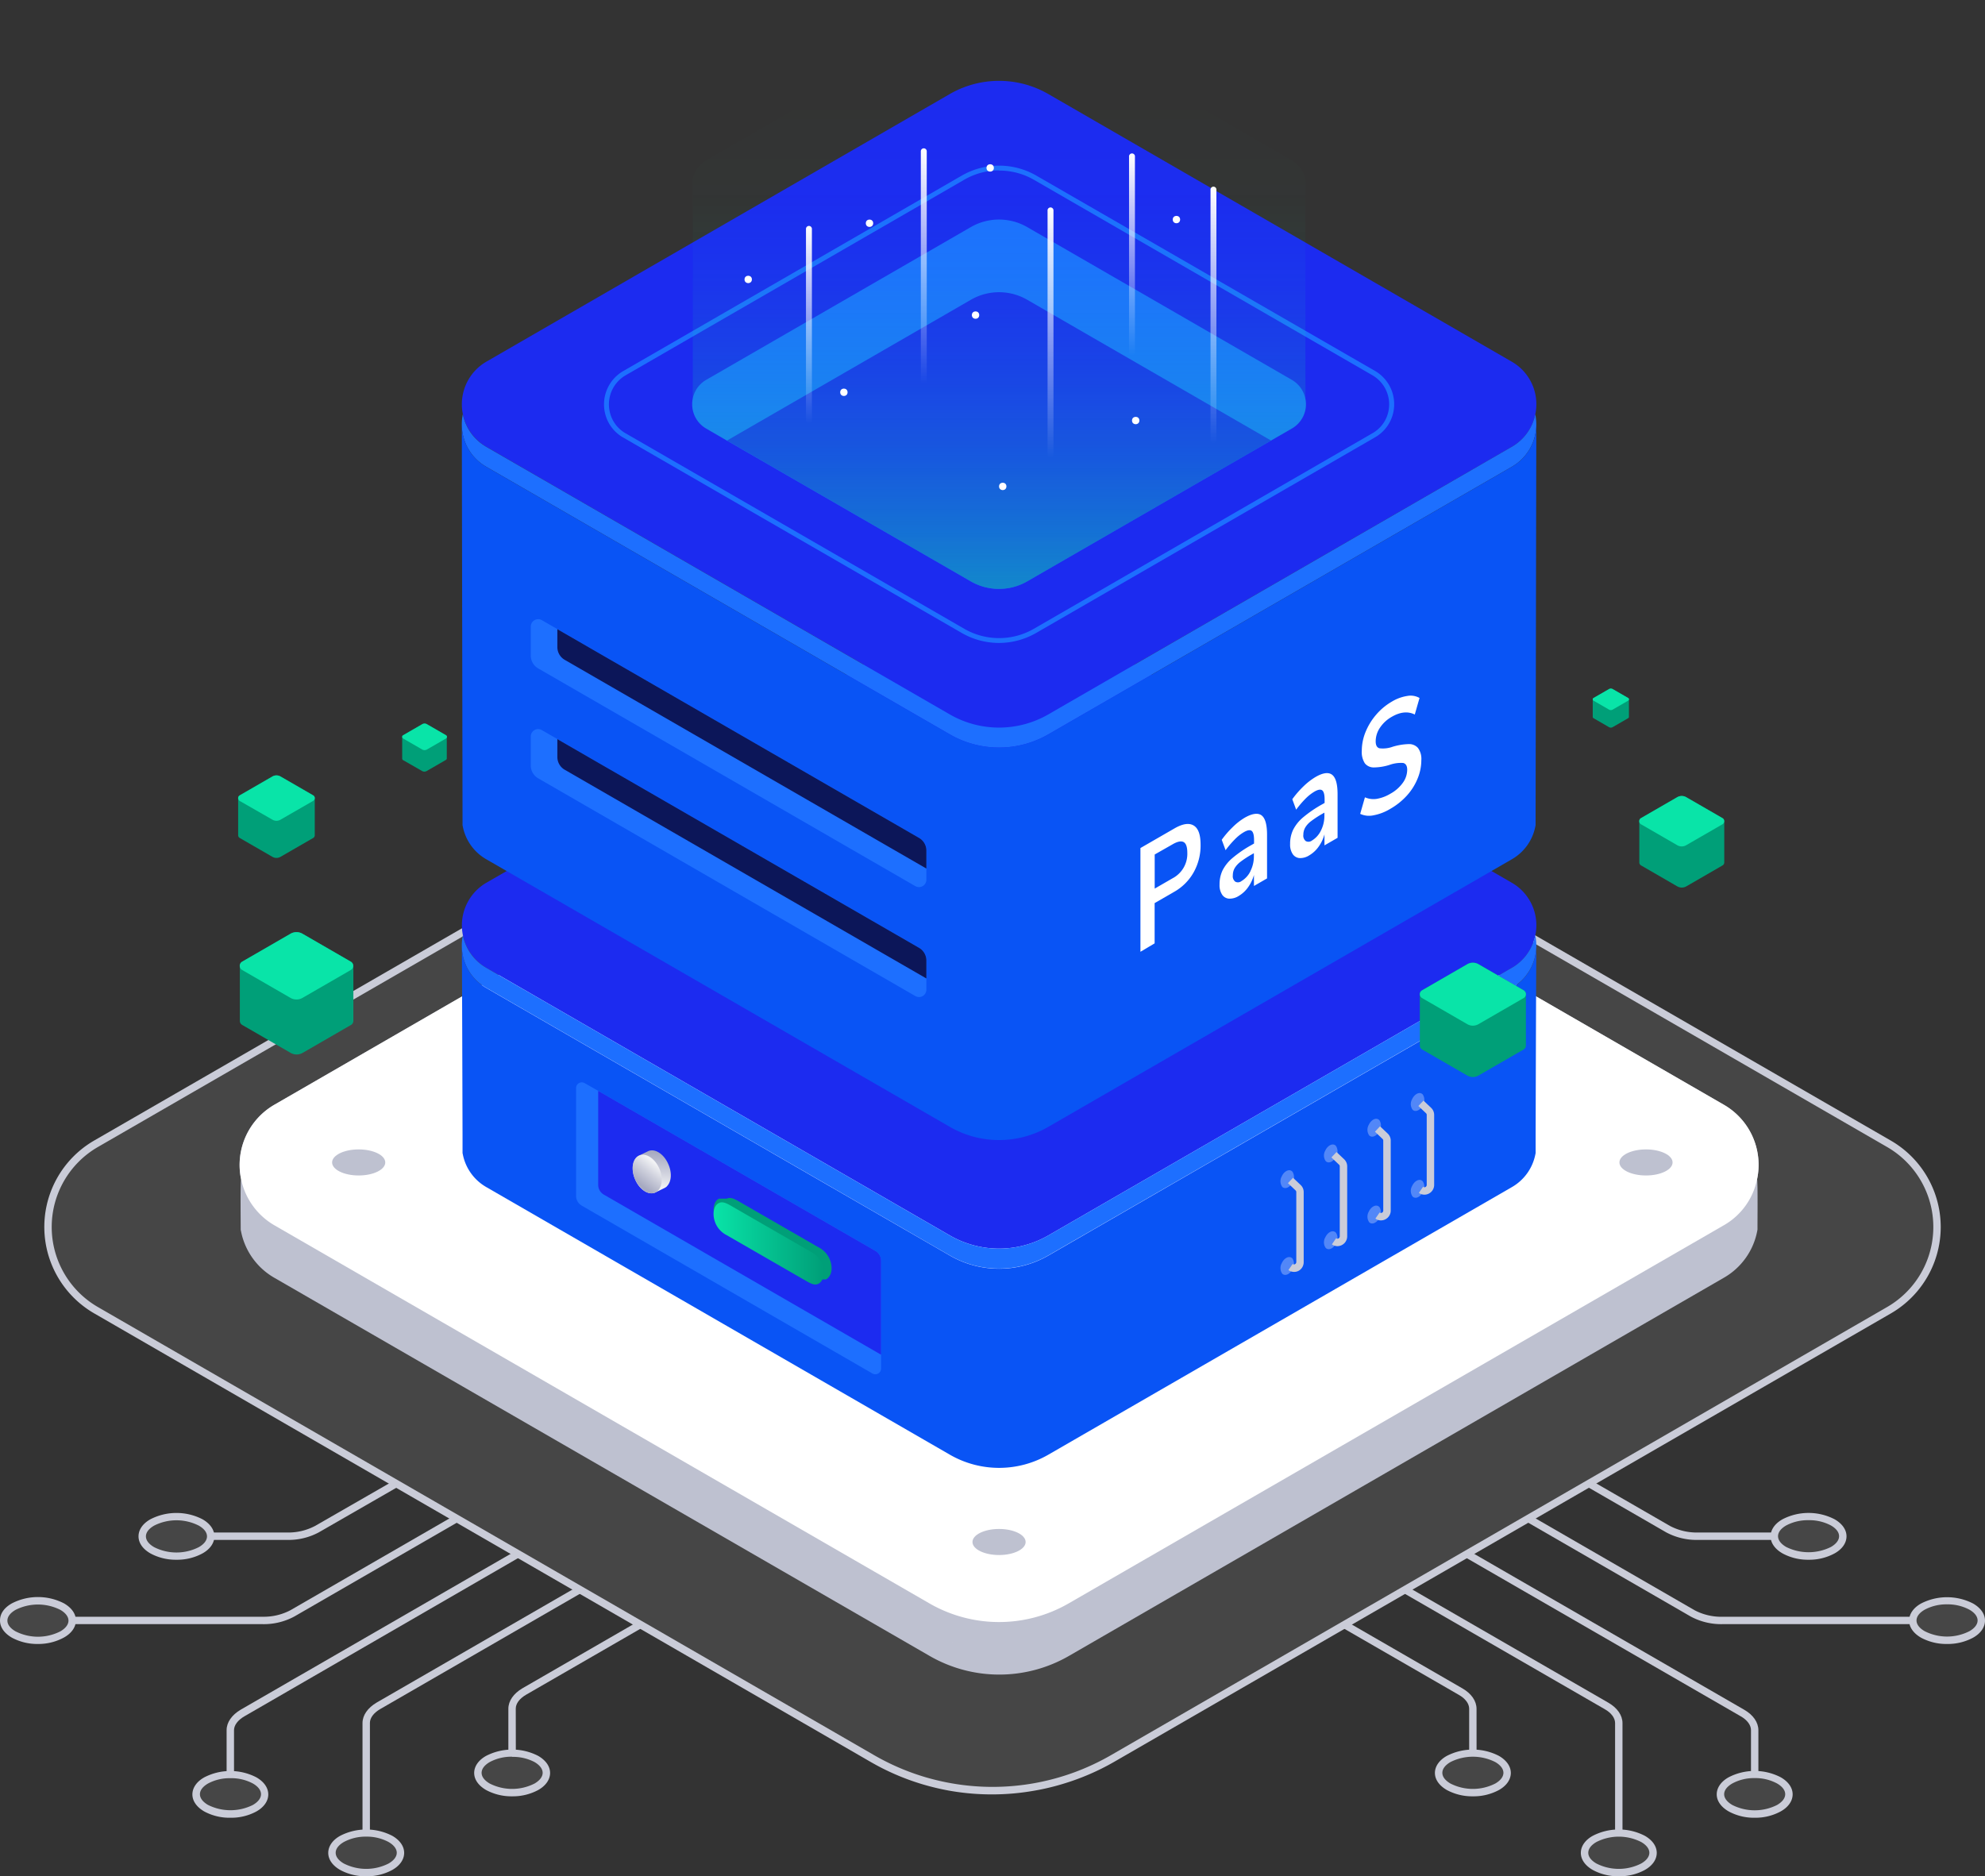 <svg xmlns="http://www.w3.org/2000/svg" xmlns:xlink="http://www.w3.org/1999/xlink" viewBox="0 0 581.8 550"><rect x="0" y="0" width="581.8" height="550" fill="#333333" stroke="none"/><defs><style>.cls-1{isolation:isolate;}.cls-2{fill:#f2f3f5;fill-opacity:0.1;}.cls-3{fill:#caccd8;}.cls-4{fill:#bec1d0;}.cls-11,.cls-5{fill:#fff;}.cls-6{fill:#1c2bf0;}.cls-7{fill:#1d6fff;}.cls-8{fill:#0954f5;}.cls-9{fill:#009f78;}.cls-10{fill:url(#linear-gradient);}.cls-11{opacity:0.3;}.cls-12{fill:url(#linear-gradient-2);}.cls-13{fill:url(#linear-gradient-3);}.cls-14{fill:#0c1659;}.cls-15,.cls-16,.cls-17,.cls-18,.cls-19,.cls-20{mix-blend-mode:screen;}.cls-15{fill:url(#linear-gradient-4);}.cls-16{fill:url(#linear-gradient-5);}.cls-17{fill:url(#linear-gradient-6);}.cls-18{fill:url(#linear-gradient-7);}.cls-19{fill:url(#linear-gradient-8);}.cls-20{fill:url(#linear-gradient-9);}.cls-21{fill:#09e4a8;}</style><linearGradient id="linear-gradient" x1="209.14" y1="364.48" x2="241.43" y2="364.48" gradientUnits="userSpaceOnUse"><stop offset="0" stop-color="#09e4a8"/><stop offset="0.4" stop-color="#05c794"/><stop offset="1" stop-color="#009f78"/></linearGradient><linearGradient id="linear-gradient-2" x1="190.6" y1="347.99" x2="191.55" y2="337.7" gradientUnits="userSpaceOnUse"><stop offset="0" stop-color="#f2f3f5"/><stop offset="0.44" stop-color="#cfd1dd"/><stop offset="1" stop-color="#a7aac1"/></linearGradient><linearGradient id="linear-gradient-3" x1="192.14" y1="341.01" x2="187.47" y2="346.98" xlink:href="#linear-gradient-2"/><linearGradient id="linear-gradient-4" x1="292.82" y1="172.29" x2="292.82" y2="25.32" gradientUnits="userSpaceOnUse"><stop offset="0" stop-color="#09e4a8" stop-opacity="0.5"/><stop offset="0.11" stop-color="#09e4a8" stop-opacity="0.38"/><stop offset="0.27" stop-color="#09e4a8" stop-opacity="0.24"/><stop offset="0.43" stop-color="#09e4a8" stop-opacity="0.14"/><stop offset="0.6" stop-color="#09e4a8" stop-opacity="0.06"/><stop offset="0.78" stop-color="#09e4a8" stop-opacity="0.01"/><stop offset="1" stop-color="#09e4a8" stop-opacity="0"/></linearGradient><linearGradient id="linear-gradient-5" x1="355.67" y1="129.91" x2="355.67" y2="54.81" gradientUnits="userSpaceOnUse"><stop offset="0" stop-color="#fff" stop-opacity="0"/><stop offset="1" stop-color="#fff"/></linearGradient><linearGradient id="linear-gradient-6" x1="331.79" y1="104.17" x2="331.79" y2="45.07" xlink:href="#linear-gradient-5"/><linearGradient id="linear-gradient-7" x1="307.91" y1="134.24" x2="307.91" y2="60.9" xlink:href="#linear-gradient-5"/><linearGradient id="linear-gradient-8" x1="237.1" y1="124.12" x2="237.1" y2="66.23" xlink:href="#linear-gradient-5"/><linearGradient id="linear-gradient-9" x1="270.76" y1="112.45" x2="270.76" y2="43.48" xlink:href="#linear-gradient-5"/></defs><g class="cls-1"><g id="Layer_2" data-name="Layer 2"><g id="illustration-2"><g id="bed"><path class="cls-2" d="M567.73,359.68a27.89,27.89,0,0,1-14.09,24.4l-25.09,14.5L326.13,515.45A70.44,70.44,0,0,1,311,522a67.76,67.76,0,0,1-8.12,1.9,70.45,70.45,0,0,1-47.15-8.42L53.25,398.58l-25.09-14.5a28.17,28.17,0,0,1,0-48.8L255.69,203.91a70.45,70.45,0,0,1,70.44,0L553.64,335.28A27.88,27.88,0,0,1,567.73,359.68Z"/><path class="cls-3" d="M290.93,526a72,72,0,0,1-12.15-1,73.12,73.12,0,0,1-8.24-1.92,70.94,70.94,0,0,1-15.39-6.62L27.62,385a29.26,29.26,0,0,1,0-50.68L255.15,203a71.74,71.74,0,0,1,71.52,0L554.19,334.34a29.26,29.26,0,0,1,0,50.68L326.67,516.39A71.09,71.09,0,0,1,311.26,523a68.87,68.87,0,0,1-8.24,1.93A71.25,71.25,0,0,1,290.93,526Zm0-330.38a69.41,69.41,0,0,0-34.68,9.26L28.7,336.22a27.09,27.09,0,0,0,0,46.92L256.23,514.51a69.58,69.58,0,0,0,14.93,6.42,71.2,71.2,0,0,0,8,1.86,69.38,69.38,0,0,0,46.44-8.28L553.1,383.14a27.08,27.08,0,0,0,0-46.92L325.58,204.85A69.35,69.35,0,0,0,290.91,195.59Z"/><ellipse class="cls-2" cx="150.11" cy="519.67" rx="10.04" ry="5.79"/><path class="cls-3" d="M150.11,526.56a15.62,15.62,0,0,1-7.64-1.85c-2.25-1.3-3.49-3.09-3.49-5s1.24-3.74,3.49-5a16.68,16.68,0,0,1,15.28,0c2.24,1.3,3.48,3.09,3.48,5s-1.24,3.74-3.48,5h0A15.68,15.68,0,0,1,150.11,526.56Zm0-11.61a13.45,13.45,0,0,0-6.56,1.56c-1.54.89-2.39,2-2.39,3.16s.85,2.26,2.39,3.15a14.49,14.49,0,0,0,13.11,0h0c1.54-.89,2.39-2,2.39-3.15s-.85-2.26-2.39-3.16A13.44,13.44,0,0,0,150.11,515Z"/><ellipse class="cls-2" cx="107.34" cy="543.11" rx="10.04" ry="5.79"/><path class="cls-3" d="M107.34,550a15.52,15.52,0,0,1-7.64-1.86c-2.25-1.29-3.49-3.08-3.49-5s1.24-3.75,3.49-5a16.65,16.65,0,0,1,15.28,0c2.24,1.29,3.48,3.08,3.48,5s-1.24,3.74-3.48,5A15.52,15.52,0,0,1,107.34,550Zm0-11.62a13.45,13.45,0,0,0-6.56,1.57c-1.54.89-2.39,2-2.39,3.16s.85,2.26,2.39,3.15a14.49,14.49,0,0,0,13.11,0h0c1.54-.89,2.4-2,2.4-3.15s-.86-2.27-2.4-3.16A13.44,13.44,0,0,0,107.34,538.38Z"/><ellipse class="cls-2" cx="67.51" cy="525.94" rx="10.04" ry="5.79"/><path class="cls-3" d="M67.51,532.84A15.52,15.52,0,0,1,59.87,531c-2.25-1.3-3.48-3.09-3.48-5s1.23-3.74,3.48-5a16.62,16.62,0,0,1,15.28,0c2.24,1.29,3.48,3.08,3.48,5s-1.24,3.74-3.48,5h0A15.52,15.52,0,0,1,67.51,532.84Zm0-11.59A13.38,13.38,0,0,0,61,522.79c-1.55.89-2.4,2-2.4,3.15s.85,2.27,2.4,3.16a14.72,14.72,0,0,0,13.1,0h0c1.55-.89,2.4-2,2.4-3.16s-.85-2.26-2.4-3.15A13.38,13.38,0,0,0,67.51,521.25Z"/><path class="cls-3" d="M66.42,520.15v-13c0-2.27,1.51-4.44,4.15-6l80.72-46.6,1.08,1.88L71.65,503.1c-1.94,1.12-3.06,2.61-3.06,4.08v13Z"/><path class="cls-3" d="M151.19,513.88H149v-13c0-2.27,1.51-4.45,4.14-6l34-19.63,1.09,1.89-34,19.62c-1.94,1.12-3.06,2.61-3.06,4.08Z"/><path class="cls-3" d="M108.42,537.31h-2.17V505.08c0-2.27,1.51-4.44,4.14-6l59-34.06,1.09,1.88-59,34.06c-1.94,1.12-3.06,2.61-3.06,4.08Z"/><ellipse class="cls-2" cx="51.72" cy="450.31" rx="10.04" ry="5.79"/><path class="cls-3" d="M51.72,457.21a15.52,15.52,0,0,1-7.64-1.86c-2.25-1.29-3.48-3.08-3.48-5s1.23-3.74,3.48-5h0a16.68,16.68,0,0,1,15.28,0c2.24,1.29,3.48,3.08,3.48,5s-1.24,3.75-3.48,5A15.52,15.52,0,0,1,51.72,457.21Zm-6.55-10c-1.55.89-2.4,2-2.4,3.15s.85,2.27,2.4,3.16a14.47,14.47,0,0,0,13.1,0c1.55-.89,2.4-2,2.4-3.16s-.85-2.26-2.4-3.15a14.5,14.5,0,0,0-13.1,0Z"/><ellipse class="cls-2" cx="11.12" cy="475.01" rx="10.04" ry="5.79"/><path class="cls-3" d="M11.12,481.9a15.65,15.65,0,0,1-7.64-1.85C1.24,478.75,0,477,0,475s1.24-3.74,3.48-5h0a16.68,16.68,0,0,1,15.28,0c2.25,1.3,3.49,3.09,3.49,5s-1.24,3.74-3.49,5A15.62,15.62,0,0,1,11.12,481.9Zm-6.55-10c-1.55.89-2.4,2-2.4,3.16s.85,2.26,2.4,3.15a14.49,14.49,0,0,0,13.11,0c1.54-.89,2.39-2,2.39-3.15s-.85-2.27-2.39-3.16a14.55,14.55,0,0,0-13.11,0Z"/><path class="cls-3" d="M84.22,451.4H61.75v-2.17H84.22a16.81,16.81,0,0,0,8.15-1.94L115.49,434l1.08,1.88L93.45,449.18A18.78,18.78,0,0,1,84.22,451.4Z"/><path class="cls-3" d="M77,476.09H21.16v-2.17H77A16.76,16.76,0,0,0,85.14,472l48.12-27.78,1.08,1.88L86.23,473.87A18.79,18.79,0,0,1,77,476.09Z"/><ellipse class="cls-2" cx="431.7" cy="519.67" rx="10.04" ry="5.79"/><path class="cls-3" d="M431.7,526.56a15.62,15.62,0,0,1-7.64-1.85h0c-2.25-1.3-3.49-3.09-3.49-5s1.24-3.74,3.49-5a16.68,16.68,0,0,1,15.28,0c2.24,1.3,3.48,3.09,3.48,5s-1.24,3.74-3.48,5A15.62,15.62,0,0,1,431.7,526.56Zm-6.56-3.74a14.49,14.49,0,0,0,13.11,0c1.55-.89,2.4-2,2.4-3.15s-.85-2.27-2.4-3.16a14.55,14.55,0,0,0-13.11,0c-1.54.89-2.39,2-2.39,3.16s.85,2.26,2.39,3.15Z"/><ellipse class="cls-2" cx="474.47" cy="543.11" rx="10.04" ry="5.79"/><path class="cls-3" d="M474.47,550a15.52,15.52,0,0,1-7.64-1.86h0c-2.25-1.29-3.49-3.08-3.49-5s1.24-3.75,3.49-5a16.62,16.62,0,0,1,15.28,0c2.24,1.29,3.48,3.08,3.48,5s-1.24,3.74-3.48,5A15.54,15.54,0,0,1,474.47,550Zm-6.56-3.74a14.49,14.49,0,0,0,13.11,0c1.55-.89,2.4-2,2.4-3.15s-.85-2.27-2.4-3.16a14.49,14.49,0,0,0-13.11,0c-1.54.89-2.39,2-2.39,3.16s.85,2.26,2.39,3.15Z"/><ellipse class="cls-2" cx="514.29" cy="525.94" rx="10.04" ry="5.79"/><path class="cls-3" d="M514.29,532.84a15.51,15.51,0,0,1-7.63-1.86c-2.25-1.3-3.49-3.09-3.49-5s1.24-3.74,3.49-5a16.6,16.6,0,0,1,15.27,0c2.25,1.29,3.49,3.08,3.49,5s-1.24,3.74-3.49,5A15.52,15.52,0,0,1,514.29,532.84Zm0-11.62a13.33,13.33,0,0,0-6.55,1.57c-1.54.89-2.39,2-2.39,3.15s.85,2.27,2.39,3.16h0a14.55,14.55,0,0,0,13.11,0c1.54-.89,2.39-2,2.39-3.16s-.85-2.26-2.39-3.15A13.35,13.35,0,0,0,514.29,521.22Z"/><path class="cls-3" d="M515.38,520.15h-2.17v-13c0-1.47-1.12-3-3.06-4.08l-80.72-46.6,1.09-1.88,80.72,46.6c2.63,1.52,4.14,3.69,4.14,6Z"/><path class="cls-3" d="M432.78,513.88h-2.17v-13c0-1.47-1.11-3-3.06-4.08l-34-19.62,1.08-1.89,34,19.63c2.63,1.51,4.14,3.69,4.14,6Z"/><path class="cls-3" d="M475.55,537.31h-2.17V505.08c0-1.47-1.12-3-3.06-4.08l-59-34.06,1.09-1.88,59,34.06c2.63,1.52,4.14,3.69,4.14,6Z"/><ellipse class="cls-2" cx="530.09" cy="450.31" rx="10.04" ry="5.79"/><path class="cls-3" d="M530.09,457.21a15.52,15.52,0,0,1-7.64-1.86c-2.25-1.29-3.49-3.08-3.49-5s1.24-3.74,3.49-5a16.6,16.6,0,0,1,15.27,0h0c2.25,1.29,3.49,3.08,3.49,5s-1.24,3.75-3.49,5A15.51,15.51,0,0,1,530.09,457.21Zm0-11.59a13.45,13.45,0,0,0-6.56,1.54c-1.54.89-2.39,2-2.39,3.15s.85,2.27,2.39,3.16a14.74,14.74,0,0,0,13.11,0c1.54-.89,2.39-2,2.39-3.16s-.85-2.26-2.39-3.15A13.43,13.43,0,0,0,530.09,445.62Z"/><ellipse class="cls-2" cx="570.68" cy="475.01" rx="10.04" ry="5.79"/><path class="cls-3" d="M570.68,481.9a15.62,15.62,0,0,1-7.64-1.85c-2.24-1.3-3.48-3.09-3.48-5s1.24-3.74,3.48-5a16.68,16.68,0,0,1,15.28,0c2.25,1.3,3.48,3.09,3.48,5s-1.23,3.74-3.48,5A15.62,15.62,0,0,1,570.68,481.9Zm0-11.61a13.41,13.41,0,0,0-6.55,1.56c-1.55.89-2.4,2-2.4,3.16s.85,2.26,2.4,3.15a14.47,14.47,0,0,0,13.1,0c1.55-.89,2.4-2,2.4-3.15s-.85-2.27-2.4-3.16h0A13.41,13.41,0,0,0,570.68,470.29Z"/><path class="cls-3" d="M520.05,451.4H497.59a18.85,18.85,0,0,1-9.24-2.22l-23.12-13.35,1.09-1.88,23.12,13.34a16.81,16.81,0,0,0,8.15,1.94h22.46Z"/><path class="cls-3" d="M560.65,476.09H504.81a18.85,18.85,0,0,1-9.24-2.22l-48.11-27.78,1.08-1.88L496.66,472a16.81,16.81,0,0,0,8.15,1.93h55.84Z"/></g><g id="server"><path class="cls-4" d="M515,345.66h0a20.33,20.33,0,0,0-9.79-21.83L313.24,213a40.84,40.84,0,0,0-40.85,0L80.45,323.82a20.31,20.31,0,0,0-9.79,21.83q1.62,8.09,0,0c-.24,1.19-.11,12.61-.11,14.74,0,.22.08.44.12.66a20.16,20.16,0,0,0,9.79,13.54l192,110.81a40.84,40.84,0,0,0,40.85,0L505.19,374.59A20.12,20.12,0,0,0,515,361.05q.07-.33.12-.66C515.1,358.26,515.24,347,515,345.66Z"/><path class="cls-5" d="M515,345.65a20.1,20.1,0,0,1-9.79,13.54L313.24,470a40.82,40.82,0,0,1-40.84,0L80.45,359.19a20.42,20.42,0,0,1,0-35.37L272.4,213a40.82,40.82,0,0,1,40.84,0l192,110.82A20.31,20.31,0,0,1,515,345.65Z"/><ellipse class="cls-4" cx="292.82" cy="452.01" rx="7.79" ry="3.82"/><ellipse class="cls-4" cx="482.44" cy="340.75" rx="7.79" ry="3.82"/><ellipse class="cls-4" cx="105.13" cy="340.75" rx="7.79" ry="3.82"/><path class="cls-6" d="M450,274.16a14.23,14.23,0,0,1-6.93,9.58l-135.79,78.4a28.91,28.91,0,0,1-28.9,0l-135.79-78.4a14.44,14.44,0,0,1,0-25l135.79-78.4a28.86,28.86,0,0,1,28.9,0l135.79,78.4A14.37,14.37,0,0,1,450,274.16Z"/><path class="cls-7" d="M450.28,277.09a14.29,14.29,0,0,1-7.22,12.51L307.27,368a28.91,28.91,0,0,1-28.9,0L142.58,289.6a14.25,14.25,0,0,1-7.22-12.19v-.67a14.77,14.77,0,0,1,.29-2.58,14.26,14.26,0,0,0,6.93,9.58l135.79,78.4a28.91,28.91,0,0,0,28.9,0l135.79-78.4a14.26,14.26,0,0,0,6.93-9.58A15.16,15.16,0,0,1,450.28,277.09Z"/><path class="cls-8" d="M450.29,277.09s-.07,11.11-.2,56c0,1.73,0,3.37,0,4.87a3.89,3.89,0,0,1-.09.47,14.21,14.21,0,0,1-6.92,9.58l-135.8,78.4a28.89,28.89,0,0,1-28.89,0L142.58,348a14.21,14.21,0,0,1-6.92-9.58,3.89,3.89,0,0,1-.09-.47c0-1.5,0-3.14,0-4.87-.12-44.85-.2-55.64-.2-55.64a14.28,14.28,0,0,0,7.22,12.2l122.6,70.78,13.2,7.62a28.89,28.89,0,0,0,28.89,0l13.2-7.62,122.6-70.78A14.31,14.31,0,0,0,450.29,277.09Z"/><path class="cls-7" d="M258.24,369.58v31.6a1.68,1.68,0,0,1-2.51,1.45l-85.21-49.21a3.32,3.32,0,0,1-1.67-2.88v-31.6a1.67,1.67,0,0,1,2.51-1.44l3.52,2,.43.24,81.26,46.92A3.34,3.34,0,0,1,258.24,369.58Z"/><path class="cls-6" d="M258.24,369.58v27.53L177,350.19a3.3,3.3,0,0,1-1.67-2.88V319.77l81.26,46.92A3.34,3.34,0,0,1,258.24,369.58Z"/><path class="cls-9" d="M243.07,368.87a7,7,0,0,0-3.15-3.24c-.43-.24-23.29-13.43-23.66-13.63-1.17-.65-2.24-1.12-3.22-.64H213l0,0h-.07l0,0h-.08l0,0h-.07l0,0h-.23l0,0h-.07l0,0h-.07l0,0h-.08l0,0h-.32l0,0h-.07l0,0h-.07l0,0h-.08l0,0h-.32l0,0h-.07l0,0H211l0,0h-.26l-.28.16a2.22,2.22,0,0,0-.44.38c-1.05,1.17-1.17,3.47-.18,5.64a7,7,0,0,0,3.16,3.24l23.67,13.64c1.16.64,2.23,1.11,3.2.63h.05l0,0H240l0,0h.23l0,0h.07l0,0h.08l0,0h.07l0,0h.32l0,0H241l0,0h.07l0,0h.32l0,0h.07l0,0h.08l0,0h.07l0,0H242l0,0h.07l0,0h0l.29-.16a1.76,1.76,0,0,0,.37-.35l0,0C243.94,373.36,244.08,371.05,243.07,368.87Z"/><path class="cls-10" d="M240.75,370.14a7,7,0,0,0-3.15-3.24c-.43-.23-23.29-13.42-23.66-13.63-1.17-.64-2.24-1.11-3.22-.63l-.28.16a2.22,2.22,0,0,0-.44.38c-1.05,1.17-1.17,3.47-.18,5.64a7,7,0,0,0,3.16,3.24l23.67,13.64c1.16.64,2.23,1.11,3.2.63l.29-.16a1.72,1.72,0,0,0,.37-.34l0,0C241.62,374.64,241.76,372.32,240.75,370.14Z"/><path class="cls-11" d="M414,350.71h0a.84.84,0,0,0,.2.18l.15.09c.9.44,2.13-.32,2.76-1.7a2.91,2.91,0,0,0-.1-3,1.43,1.43,0,0,0-.23-.2l-.15-.09c-.9-.44-2.13.32-2.76,1.7A2.85,2.85,0,0,0,414,350.71Z"/><path class="cls-11" d="M414,325.26h0a1.12,1.12,0,0,0,.2.18l.15.09c.9.44,2.13-.32,2.76-1.7a2.91,2.91,0,0,0-.1-3,1.07,1.07,0,0,0-.23-.2l-.15-.09c-.9-.44-2.13.32-2.76,1.7A2.85,2.85,0,0,0,414,325.26Z"/><path class="cls-3" d="M417.49,350.2a2.75,2.75,0,0,1-1.62-.53l1.24-1.79a.61.61,0,0,0,.67.08.72.72,0,0,0,.39-.63V326.81a.64.64,0,0,0-.21-.49l-2.24-2.12,1.5-1.58,2.24,2.12a2.86,2.86,0,0,1,.89,2.07v20.52a2.87,2.87,0,0,1-2.86,2.87Z"/><path class="cls-11" d="M401.29,358.25h0a.73.73,0,0,0,.2.19l.15.08c.89.44,2.12-.32,2.75-1.7a2.91,2.91,0,0,0-.09-3,1.5,1.5,0,0,0-.24-.2l-.15-.09c-.89-.44-2.13.32-2.75,1.7A2.88,2.88,0,0,0,401.29,358.25Z"/><path class="cls-11" d="M401.29,332.8h0a.58.58,0,0,0,.2.18l.15.09c.89.44,2.12-.32,2.75-1.7a2.91,2.91,0,0,0-.09-3,1.5,1.5,0,0,0-.24-.2l-.15-.09c-.89-.44-2.13.32-2.75,1.7A2.88,2.88,0,0,0,401.29,332.8Z"/><path class="cls-3" d="M404.74,357.74a2.7,2.7,0,0,1-1.61-.53l1.23-1.79a.61.61,0,0,0,.67.08.72.72,0,0,0,.4-.63V334.35a.67.67,0,0,0-.21-.49L403,331.74l1.49-1.58,2.24,2.12a2.84,2.84,0,0,1,.89,2.07v20.52a2.87,2.87,0,0,1-2.86,2.87Z"/><path class="cls-11" d="M388.55,365.79v0a1.71,1.71,0,0,0,.2.18l.15.08c.9.44,2.13-.32,2.76-1.7a2.89,2.89,0,0,0-.1-3,1.51,1.51,0,0,0-.23-.21l-.15-.08c-.9-.44-2.13.31-2.76,1.69A2.85,2.85,0,0,0,388.55,365.79Z"/><path class="cls-11" d="M388.55,340.34h0a1.19,1.19,0,0,0,.2.19l.15.08c.9.44,2.13-.32,2.76-1.7a2.89,2.89,0,0,0-.1-3,1.12,1.12,0,0,0-.23-.21l-.15-.09c-.9-.44-2.13.32-2.76,1.7A2.85,2.85,0,0,0,388.55,340.34Z"/><path class="cls-3" d="M392,365.29a2.75,2.75,0,0,1-1.62-.53l1.24-1.8a.61.61,0,0,0,.67.08.71.71,0,0,0,.39-.63V341.89a.64.64,0,0,0-.21-.49l-2.24-2.12,1.5-1.58,2.24,2.12a2.87,2.87,0,0,1,.89,2.07v20.52a2.89,2.89,0,0,1-2.86,2.88Z"/><path class="cls-11" d="M375.8,373.33l0,0a.7.7,0,0,0,.2.18l.15.08c.9.44,2.12-.32,2.75-1.69a2.91,2.91,0,0,0-.09-3,1.57,1.57,0,0,0-.24-.21l-.15-.08c-.89-.44-2.13.31-2.75,1.69A2.88,2.88,0,0,0,375.8,373.33Z"/><path class="cls-11" d="M375.8,347.88l0,0a.7.7,0,0,0,.2.18l.15.08c.9.44,2.12-.32,2.75-1.69a2.91,2.91,0,0,0-.09-3,1.57,1.57,0,0,0-.24-.21l-.15-.08c-.89-.44-2.13.31-2.75,1.69A2.88,2.88,0,0,0,375.8,347.88Z"/><path class="cls-3" d="M379.25,372.83a2.7,2.7,0,0,1-1.61-.53l1.23-1.79a.63.63,0,0,0,.67.07.72.72,0,0,0,.4-.63V349.43a.69.69,0,0,0-.21-.49l-2.24-2.12,1.49-1.58,2.24,2.12a2.84,2.84,0,0,1,.89,2.07V370a2.88,2.88,0,0,1-1.59,2.57A2.74,2.74,0,0,1,379.25,372.83Z"/><path class="cls-12" d="M195.83,341.14c-1.34-3-4-4.61-5.93-3.66l-2.66,1.3a2.79,2.79,0,0,0-.33.19,2.51,2.51,0,0,0-.5.44c-1.2,1.34-1.34,4-.2,6.46,1.35,3,4,4.61,5.93,3.66l2.66-1.3a2.69,2.69,0,0,0,.32-.19,1.47,1.47,0,0,0,.43-.39,0,0,0,0,0,0,0C196.83,346.29,197,343.64,195.83,341.14Z"/><path class="cls-13" d="M192.92,348.93l0,0a1.77,1.77,0,0,1-.43.39l-.33.19c-1.93,1-4.58-.7-5.93-3.66-1.14-2.49-1-5.12.2-6.46a2.51,2.51,0,0,1,.5-.44,2.79,2.79,0,0,1,.33-.19c1.93-.95,4.59.68,5.93,3.66C194.32,344.93,194.17,347.59,192.92,348.93Z"/><path class="cls-6" d="M450,121.42a14.23,14.23,0,0,1-6.93,9.58L307.27,209.4a28.91,28.91,0,0,1-28.9,0L142.58,131a14.44,14.44,0,0,1,0-25L278.37,27.57a28.91,28.91,0,0,1,28.9,0L443.06,106A14.37,14.37,0,0,1,450,121.42Z"/><path class="cls-7" d="M292.82,188.47a21.88,21.88,0,0,1-10.92-2.92l-99.23-57.29a11.07,11.07,0,0,1-5.41-7.49,11.27,11.27,0,0,1,5.41-12l99.23-57.3a21.9,21.9,0,0,1,21.84,0L403,108.72a11.28,11.28,0,0,1,5.41,12,11.13,11.13,0,0,1-5.41,7.49l-99.24,57.29A21.88,21.88,0,0,1,292.82,188.47Zm0-138.52a20.33,20.33,0,0,0-10.19,2.73L183.39,110a9.83,9.83,0,0,0-4.71,10.51,9.63,9.63,0,0,0,4.71,6.52l99.24,57.29a20.4,20.4,0,0,0,20.39,0L402.25,127a9.6,9.6,0,0,0,4.71-6.51h0A9.84,9.84,0,0,0,402.25,110L303,52.68A20.37,20.37,0,0,0,292.82,50Z"/><path class="cls-7" d="M450.28,124.35a14.29,14.29,0,0,1-7.22,12.51l-135.79,78.4a28.86,28.86,0,0,1-28.9,0l-135.79-78.4a14.25,14.25,0,0,1-7.22-12.19V124a14.77,14.77,0,0,1,.29-2.57,14.26,14.26,0,0,0,6.93,9.58l135.79,78.4a28.91,28.91,0,0,0,28.9,0L443.06,131a14.26,14.26,0,0,0,6.93-9.58A15.16,15.16,0,0,1,450.28,124.35Z"/><path class="cls-8" d="M450.29,124.35s-.21,116-.21,117.52a3.73,3.73,0,0,1-.09.46,14.21,14.21,0,0,1-6.92,9.58l-135.8,78.4a28.85,28.85,0,0,1-28.89,0l-135.8-78.4a14.21,14.21,0,0,1-6.92-9.58,3.73,3.73,0,0,1-.09-.46c0-1.51-.21-117.21-.21-117.21a14.28,14.28,0,0,0,7.22,12.2l122.6,70.78,13.2,7.62a28.89,28.89,0,0,0,28.89,0l13.2-7.62,122.6-70.78A14.31,14.31,0,0,0,450.29,124.35Z"/><path class="cls-7" d="M271.52,249.35v8.53a2.17,2.17,0,0,1-3.25,1.87L157.74,195.93a4.33,4.33,0,0,1-2.17-3.75v-8.51a2.17,2.17,0,0,1,3.25-1.88l4.58,2.64,106,61.18A4.29,4.29,0,0,1,271.52,249.35Z"/><path class="cls-14" d="M271.52,249.35v5.25l-106-61.18a4.32,4.32,0,0,1-2.16-3.75v-5.24l106,61.18A4.29,4.29,0,0,1,271.52,249.35Z"/><path class="cls-7" d="M271.52,281.57v8.53a2.16,2.16,0,0,1-3.25,1.87L157.74,228.15a4.32,4.32,0,0,1-2.17-3.74v-8.52a2.16,2.16,0,0,1,3.25-1.87l4.58,2.64,106,61.17A4.31,4.31,0,0,1,271.52,281.57Z"/><path class="cls-14" d="M271.52,281.57v5.25l-106-61.18a4.31,4.31,0,0,1-2.16-3.74v-5.24l106,61.17A4.31,4.31,0,0,1,271.52,281.57Z"/><path class="cls-7" d="M382.59,120.16a8.2,8.2,0,0,1-4,5.47l-6.08,3.51-71.48,41.27a16.54,16.54,0,0,1-16.5,0l-71.49-41.27L207,125.63a8.25,8.25,0,0,1,0-14.29l77.56-44.78a16.54,16.54,0,0,1,16.5,0l77.56,44.78A8.24,8.24,0,0,1,382.59,120.16Z"/><path class="cls-6" d="M372.55,129.14l-71.48,41.27a16.54,16.54,0,0,1-16.5,0l-71.49-41.27,71.49-41.27a16.49,16.49,0,0,1,16.5,0Z"/><path class="cls-15" d="M382.59,55.8a8.24,8.24,0,0,0-4-8.81L301.07,2.2a16.6,16.6,0,0,0-16.51,0L207,47a8.2,8.2,0,0,0-3.94,8.81v61.1a8.32,8.32,0,0,0,0,3.26,8.11,8.11,0,0,0,3.94,5.47l6.08,3.51,71.48,41.27a16.55,16.55,0,0,0,16.51,0l71.48-41.27,6.08-3.51a8.2,8.2,0,0,0,4-5.47,8.61,8.61,0,0,0,0-3.2Z"/><path class="cls-16" d="M355.67,129.91a.87.87,0,0,1-.87-.87V55.68a.87.87,0,1,1,1.73,0V129A.87.87,0,0,1,355.67,129.91Z"/><path class="cls-17" d="M331.79,104.17a.87.87,0,0,1-.87-.87V45.94a.87.87,0,1,1,1.73,0V103.3A.87.87,0,0,1,331.79,104.17Z"/><path class="cls-18" d="M307.91,134.24a.86.86,0,0,1-.87-.86V61.77a.87.87,0,1,1,1.73,0v71.61A.86.86,0,0,1,307.91,134.24Z"/><path class="cls-19" d="M237.1,124.12a.87.87,0,0,1-.87-.87V67.1a.87.87,0,0,1,1.74,0v56.15A.87.87,0,0,1,237.1,124.12Z"/><path class="cls-20" d="M270.76,112.45a.87.87,0,0,1-.87-.87V44.35a.87.87,0,0,1,1.74,0v67.23A.87.87,0,0,1,270.76,112.45Z"/><circle class="cls-5" cx="293.9" cy="142.58" r="1.08"/><circle class="cls-5" cx="290.22" cy="49.22" r="1.08"/><circle class="cls-5" cx="254.85" cy="65.44" r="1.08"/><circle class="cls-5" cx="344.81" cy="64.36" r="1.08"/><circle class="cls-5" cx="219.3" cy="81.91" r="1.08"/><circle class="cls-5" cx="285.93" cy="92.36" r="1.08"/><circle class="cls-5" cx="332.87" cy="123.27" r="1.08"/><circle class="cls-5" cx="247.34" cy="114.99" r="1.08"/><path class="cls-5" d="M279.3,481.46l-.36-.12v0A2.67,2.67,0,0,0,279.3,481.46Z"/><path class="cls-5" d="M334.26,248.59l9.95-5.74q3.65-2.11,5.68-.85c1.36.84,2,2.72,2,5.65a16.07,16.07,0,0,1-2,8,15,15,0,0,1-5.68,5.74l-5.79,3.34v11.8L334.26,279Zm9.43,8.86A8.1,8.1,0,0,0,348,250c0-1.69-.35-2.75-1.06-3.15s-1.79-.2-3.23.63l-5.27,3v10Z"/><path class="cls-5" d="M369.75,239q1.62,1.22,1.62,5.7v12.79l-3.84,2.22v-3.23a11.32,11.32,0,0,1-1.73,3.62,8.93,8.93,0,0,1-2.73,2.53,4.91,4.91,0,0,1-2.88.79,2.61,2.61,0,0,1-2-1.19,5,5,0,0,1-.74-2.93,9.52,9.52,0,0,1,.88-4.17,11.69,11.69,0,0,1,2.9-3.61,34.53,34.53,0,0,1,5.52-3.79l.81-.47v-1c0-1.44-.24-2.34-.7-2.7s-1.23-.24-2.31.39a12.57,12.57,0,0,0-2.63,2.1,27.41,27.41,0,0,0-2.7,3.17l-1.13-3.05a26.19,26.19,0,0,1,3.2-3.7,18.35,18.35,0,0,1,3.55-2.78C367,238.46,368.68,238.22,369.75,239Zm-3.24,16.32a9.46,9.46,0,0,0,1-4.31v-.91l-.59.34a29,29,0,0,0-3.36,2.2,6.65,6.65,0,0,0-1.71,1.89,4.29,4.29,0,0,0-.51,2.07,2,2,0,0,0,.71,1.84,1.63,1.63,0,0,0,1.81-.16A6.8,6.8,0,0,0,366.51,255.36Z"/><path class="cls-5" d="M390.43,227.1c1.07.82,1.61,2.71,1.61,5.7v12.79l-3.84,2.22v-3.23a11.26,11.26,0,0,1-1.73,3.63,8.9,8.9,0,0,1-2.73,2.52,4.9,4.9,0,0,1-2.87.8,2.66,2.66,0,0,1-2-1.2,5,5,0,0,1-.74-2.93,9.42,9.42,0,0,1,.89-4.17,11.62,11.62,0,0,1,2.89-3.61,35.2,35.2,0,0,1,5.52-3.79l.81-.46v-1c0-1.43-.23-2.33-.7-2.69s-1.23-.24-2.3.38a13.29,13.29,0,0,0-2.64,2.1,28.58,28.58,0,0,0-2.7,3.18l-1.13-3.06a27.35,27.35,0,0,1,3.2-3.7,19.5,19.5,0,0,1,3.55-2.78Q388.81,225.88,390.43,227.1Zm-3.25,16.33a9.53,9.53,0,0,0,1-4.32v-.9l-.58.33a28.52,28.52,0,0,0-3.36,2.2,6.36,6.36,0,0,0-1.71,1.89,4.19,4.19,0,0,0-.52,2.07,2,2,0,0,0,.71,1.85,1.67,1.67,0,0,0,1.81-.16A6.86,6.86,0,0,0,387.18,243.43Z"/><path class="cls-5" d="M402.54,239a6.15,6.15,0,0,1-3.87-.43l1.39-4.85a6.21,6.21,0,0,0,3.47.45,11.64,11.64,0,0,0,4-1.51,11,11,0,0,0,3.64-3.2,6.58,6.58,0,0,0,1.28-3.81c0-1.15-.4-1.8-1.18-2a9.89,9.89,0,0,0-3.93.54,15.5,15.5,0,0,1-4.62.77,3.31,3.31,0,0,1-2.68-1.2,6.14,6.14,0,0,1-.9-3.74,14.56,14.56,0,0,1,1.09-5.42,18.29,18.29,0,0,1,3.11-5.09,17.76,17.76,0,0,1,4.62-3.85,12.4,12.4,0,0,1,4.55-1.66,5.24,5.24,0,0,1,3.55.6l-1.39,4.85q-3-1.49-6.71.65a10.13,10.13,0,0,0-3.48,3.19,7.16,7.16,0,0,0-1.27,4c0,1.18.37,1.86,1.13,2.06a8.41,8.41,0,0,0,3.84-.45,17.84,17.84,0,0,1,4.67-.78,3.47,3.47,0,0,1,2.74,1.11,5.36,5.36,0,0,1,1,3.58,14.23,14.23,0,0,1-1.08,5.38,16.89,16.89,0,0,1-3.14,5,19.76,19.76,0,0,1-4.83,3.88A14.61,14.61,0,0,1,402.54,239Z"/></g><g id="cubes"><path class="cls-9" d="M447.24,291.43a1.3,1.3,0,0,0-.65-1.13l-13.26-7.66a3.29,3.29,0,0,0-3.27,0l-13.25,7.66a1.29,1.29,0,0,0-.66,1.13v15.06a1.31,1.31,0,0,0,.66,1.14l13.25,7.65a3.29,3.29,0,0,0,3.27,0l13.26-7.65a1.33,1.33,0,0,0,.65-1.14h0V291.43Z"/><path class="cls-21" d="M447.24,291.43a1.3,1.3,0,0,1-.65,1.13l-.51.29-12.75,7.37a3.29,3.29,0,0,1-3.27,0l-12.75-7.37-.5-.29a1.3,1.3,0,0,1,0-2.26l13.25-7.66a3.29,3.29,0,0,1,3.27,0l13.26,7.66A1.3,1.3,0,0,1,447.24,291.43Z"/><path class="cls-9" d="M505.36,240.72a1,1,0,0,0-.52-.91l-10.62-6.13a2.61,2.61,0,0,0-2.62,0L481,239.81a1,1,0,0,0-.52.91v12.07a1,1,0,0,0,.52.9l10.62,6.14a2.66,2.66,0,0,0,2.62,0l10.62-6.14a1,1,0,0,0,.52-.91h0V240.72Z"/><path class="cls-21" d="M505.36,240.72a1,1,0,0,1-.52.91l-.4.23-10.22,5.9a2.61,2.61,0,0,1-2.62,0l-10.21-5.9-.41-.23a1,1,0,0,1-.52-.91,1,1,0,0,1,.52-.91l10.62-6.13a2.61,2.61,0,0,1,2.62,0l10.62,6.13A1,1,0,0,1,505.36,240.72Z"/><path class="cls-9" d="M477.44,205a.44.44,0,0,0-.22-.39L472.69,202a1.1,1.1,0,0,0-1.11,0l-4.53,2.61a.43.43,0,0,0-.22.38v5.15a.42.42,0,0,0,.22.38l4.53,2.62a1.1,1.1,0,0,0,1.11,0l4.53-2.62a.42.42,0,0,0,.22-.38h0V205Z"/><path class="cls-21" d="M477.44,205a.42.42,0,0,1-.22.38l-.17.1L472.69,208a1.1,1.1,0,0,1-1.11,0l-4.36-2.52-.17-.1a.43.43,0,0,1-.22-.39.43.43,0,0,1,.22-.38l4.53-2.61a1.1,1.1,0,0,1,1.11,0l4.53,2.61A.44.44,0,0,1,477.44,205Z"/><path class="cls-9" d="M131,216a.54.54,0,0,0-.28-.48l-5.59-3.23a1.36,1.36,0,0,0-1.38,0l-5.59,3.23a.54.54,0,0,0-.28.48v6.35a.53.53,0,0,0,.28.48L123.7,226a1.36,1.36,0,0,0,1.38,0l5.59-3.23a.53.53,0,0,0,.28-.48h0V216Z"/><path class="cls-21" d="M131,216a.55.55,0,0,1-.28.48l-.21.12-5.38,3.11a1.41,1.41,0,0,1-1.38,0l-5.38-3.11-.21-.12a.55.55,0,0,1-.28-.48.54.54,0,0,1,.28-.48l5.59-3.23a1.36,1.36,0,0,1,1.38,0l5.59,3.23A.54.54,0,0,1,131,216Z"/><path class="cls-9" d="M103.53,283.11a1.38,1.38,0,0,0-.7-1.21l-14.18-8.19a3.48,3.48,0,0,0-3.5,0L71,281.9a1.38,1.38,0,0,0-.7,1.21v16.13a1.38,1.38,0,0,0,.7,1.21l14.19,8.19a3.53,3.53,0,0,0,3.5,0l14.18-8.19a1.38,1.38,0,0,0,.7-1.22h0V283.11Z"/><path class="cls-21" d="M103.53,283.11a1.36,1.36,0,0,1-.7,1.21l-.53.32-13.65,7.88a3.53,3.53,0,0,1-3.5,0L71.5,284.64l-.54-.32a1.4,1.4,0,0,1,0-2.42l14.19-8.19a3.48,3.48,0,0,1,3.5,0l14.18,8.19A1.38,1.38,0,0,1,103.53,283.11Z"/><path class="cls-9" d="M92.26,233.94a.94.94,0,0,0-.47-.82l-9.58-5.53a2.37,2.37,0,0,0-2.36,0l-9.58,5.53a.94.94,0,0,0-.47.82v10.88a.94.94,0,0,0,.47.82l9.58,5.53a2.37,2.37,0,0,0,2.36,0l9.58-5.53a.94.94,0,0,0,.47-.82h0V233.94Z"/><path class="cls-21" d="M92.26,233.94a1,1,0,0,1-.47.82l-.36.21-9.22,5.31a2.32,2.32,0,0,1-2.36,0L70.64,235l-.37-.21a1,1,0,0,1-.47-.82.94.94,0,0,1,.47-.82l9.58-5.53a2.37,2.37,0,0,1,2.36,0l9.58,5.53A.94.94,0,0,1,92.26,233.94Z"/></g></g></g></g></svg>